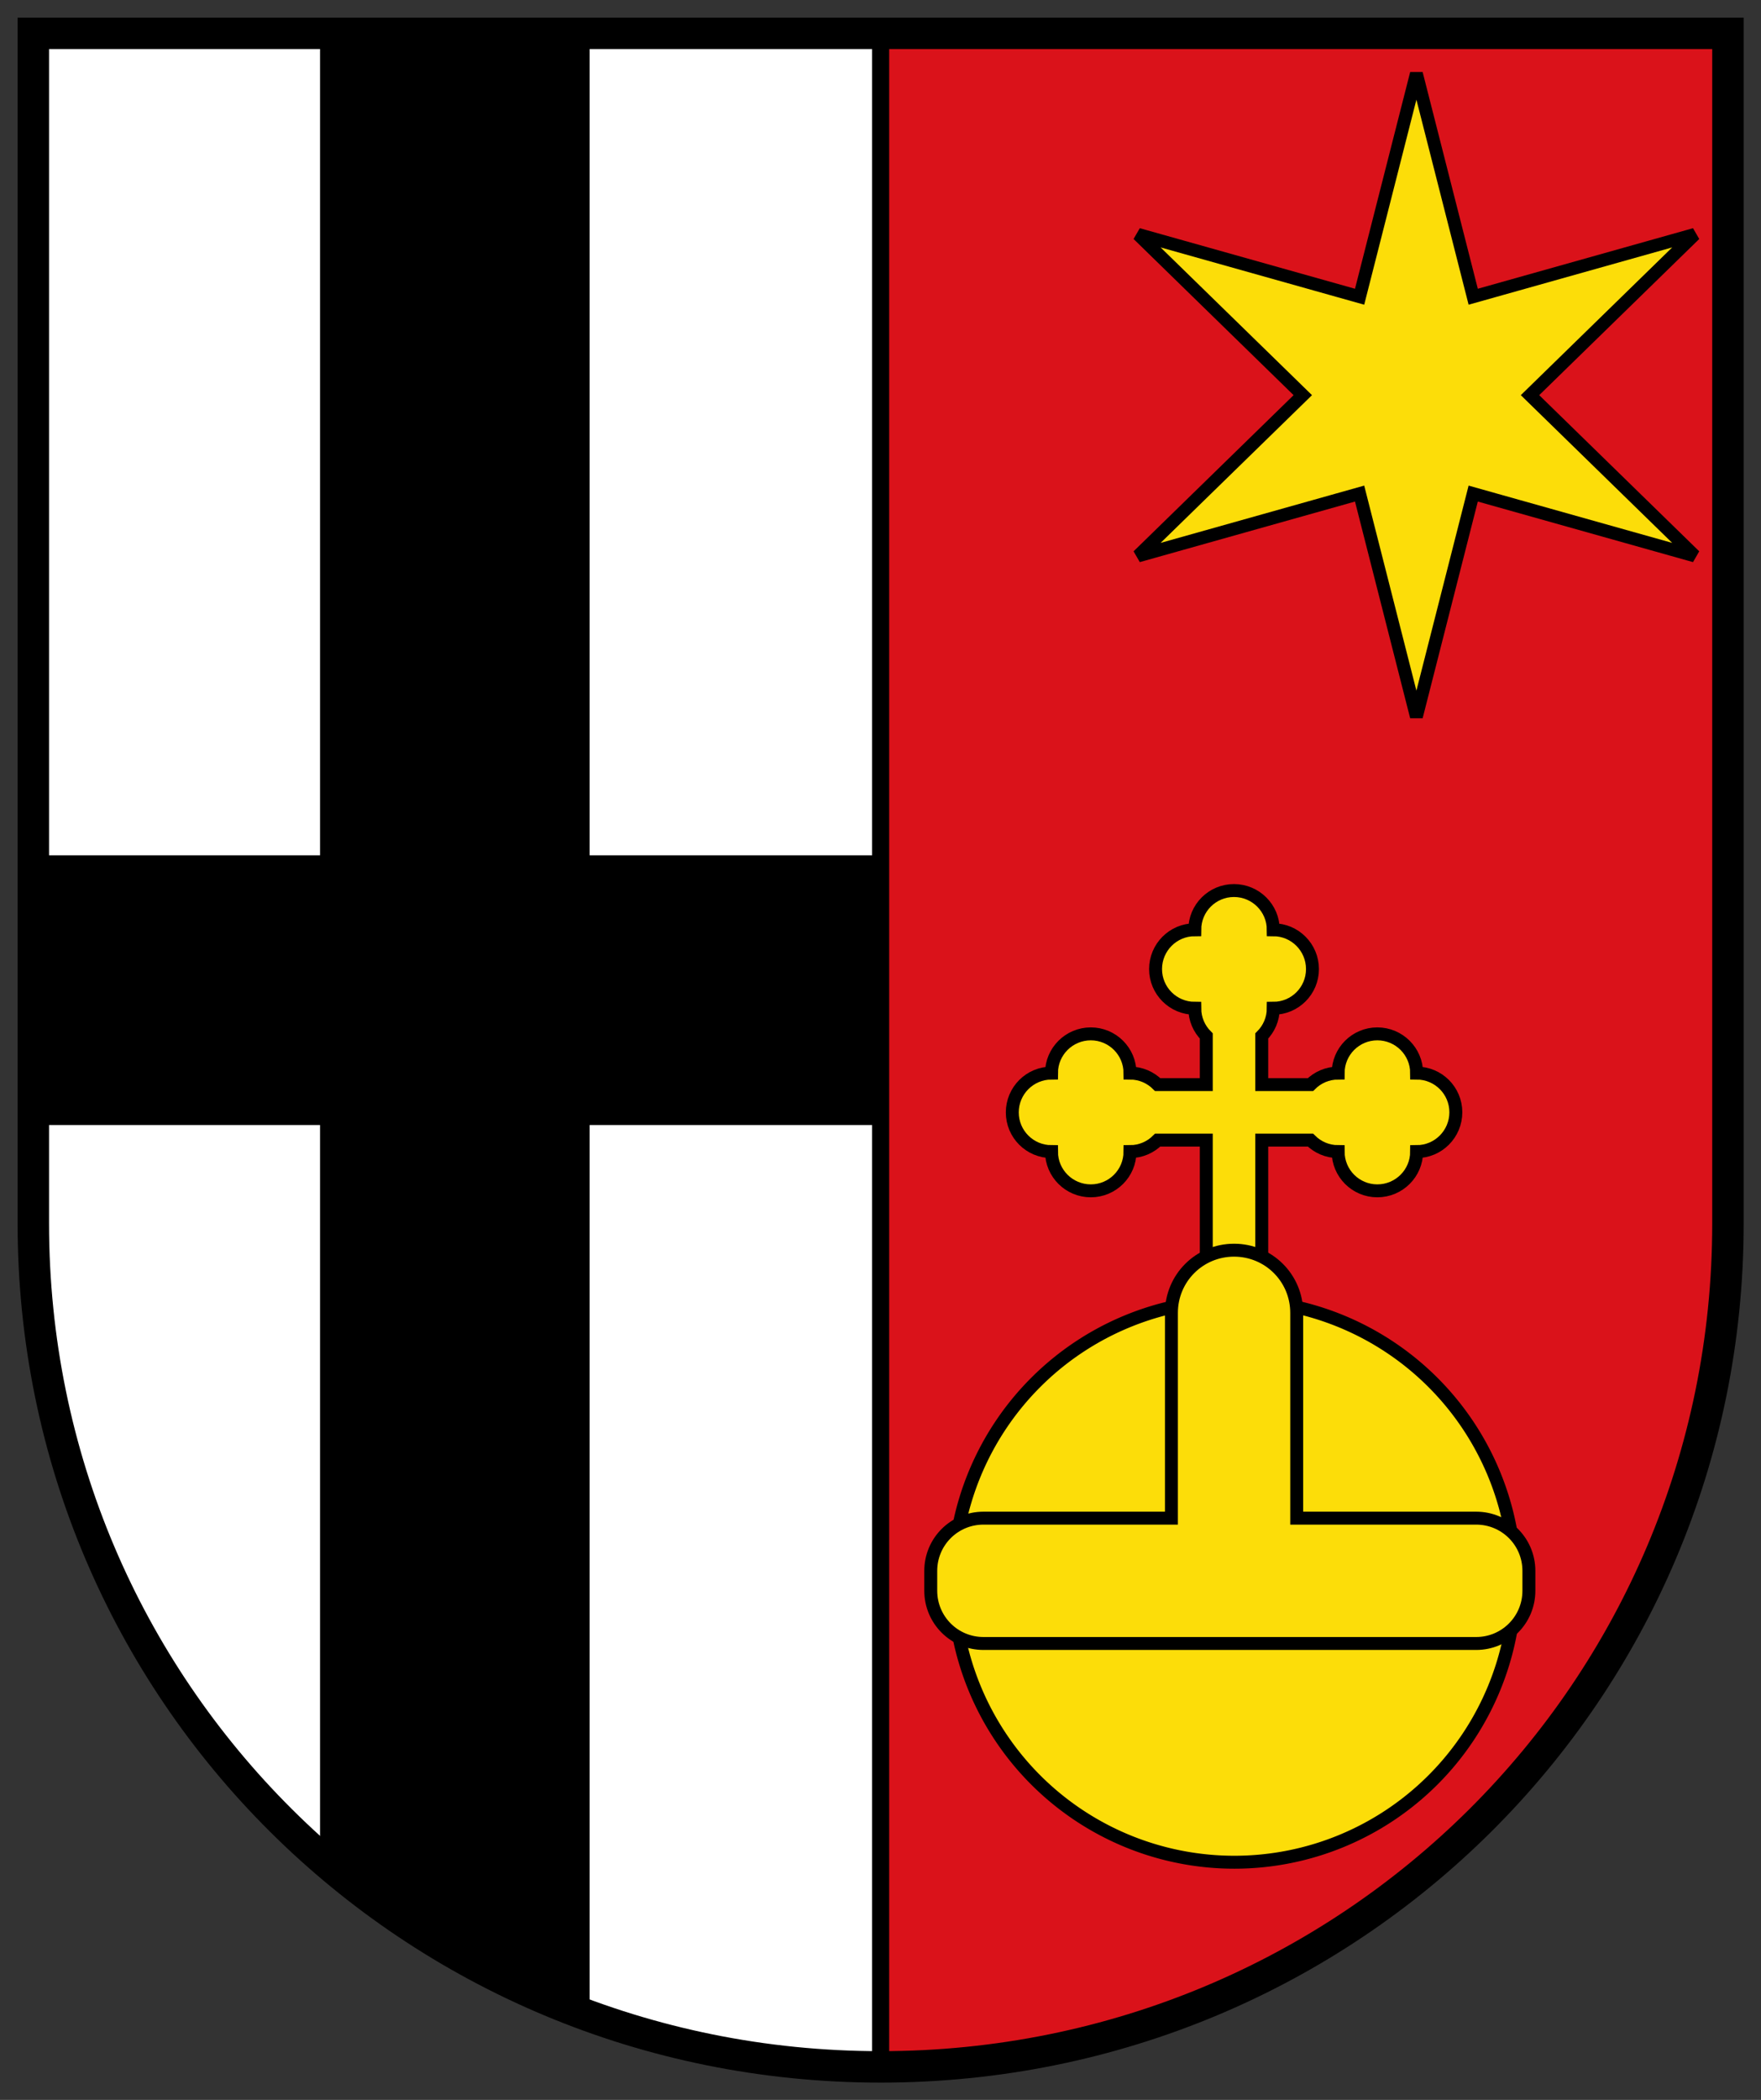 <svg height="595.972" width="500" xmlns="http://www.w3.org/2000/svg"><rect width="100%" height="100%" fill="#333333" stroke="none"/><g transform="matrix(.776 0 0 .776 7.033 6.997)"><path d="m313.152 746.915v-743.737h-310.021v435.282c0 170.884 138.269 308.455 310.021 308.455z" fill="#fff"/><path d="m313.152 746.915v-743.737h310.021v435.282c0 170.884-138.269 308.455-310.021 308.455z" fill="#da121a"/><path d="m108.038 3.178v300.626h-104.906v98.643h104.906v267.647c28.644 25.107 62.007 45.027 98.643 58.276v-325.923h106.472v-98.643h-106.472v-300.626z"/><g stroke="#000"><path d="m313.152 746.915v-743.737" fill="none" stroke-linecap="round" stroke-width="6.263"/><path d="m313.152 746.915c171.752 0 310.021-137.571 310.021-308.455v-435.282h-310.021-310.021v435.282c0 170.884 138.269 308.455 310.021 308.455z" fill="none" stroke-linecap="round" stroke-width="11.504"/><g fill="#fcdd09" transform="matrix(1.183 0 0 1.183 -620.567 -86.413)"><path d="m523.153 548.069a69.343 69.343 0 1 1 -138.686 0 69.343 69.343 0 1 1 138.686 0z" stroke-width="3.193" transform="matrix(1.253 0 0 1.253 330.055 -132.471)"/><g stroke-width="4"><path d="m898.562 340.74c-6.699 0-12.125 5.426-12.125 12.125-6.699 0-12.125 5.457-12.125 12.156s5.426 12.125 12.125 12.125c0 3.35 1.367 6.367 3.562 8.562v15.031h-15.031c-2.195-2.195-5.213-3.562-8.562-3.562 0-6.699-5.426-12.125-12.125-12.125s-12.156 5.426-12.156 12.125c-6.699 0-12.125 5.457-12.125 12.156 0 6.699 5.426 12.125 12.125 12.125 0 6.699 5.457 12.125 12.156 12.125s12.125-5.426 12.125-12.125c3.35 0 6.367-1.367 8.562-3.562h15.031v49.031h17.156v-49.031h15.062c2.195 2.195 5.213 3.562 8.562 3.562 0 6.699 5.426 12.125 12.125 12.125s12.156-5.426 12.156-12.125c6.699 0 12.125-5.457 12.125-12.156 0-6.699-5.426-12.125-12.125-12.125 0-6.699-5.457-12.125-12.156-12.125s-12.125 5.426-12.125 12.125c-3.35 0-6.367 1.367-8.562 3.562h-15.062v-15.031c2.195-2.195 3.562-5.213 3.562-8.562 6.699 0 12.125-5.426 12.125-12.125s-5.426-12.156-12.125-12.156c0-6.699-5.457-12.125-12.156-12.125z"/><path d="m898.593 451.927c-10.735 0-19.375 8.64-19.375 19.375v63.469h-58.125c-9.034 0-16.312 7.278-16.312 16.312v6.125c0 9.034 7.278 16.312 16.312 16.312h152.375c9.034 0 16.312-7.278 16.312-16.312v-6.125c0-9.034-7.278-16.312-16.312-16.312h-55.5v-63.469c0-10.735-8.64-19.375-19.375-19.375z"/></g></g><path d="m586.603 240-68.93-19.39-17.673 69.39-17.673-69.39-68.93 19.39 51.258-50-51.258-50 68.93 19.39 17.673-69.39 17.673 69.39 68.93-19.39-51.258 50z" fill="#fcdd09" stroke-width="4" transform="matrix(1.176 0 0 1.176 -78.816 -87.934)"/></g></g></svg>